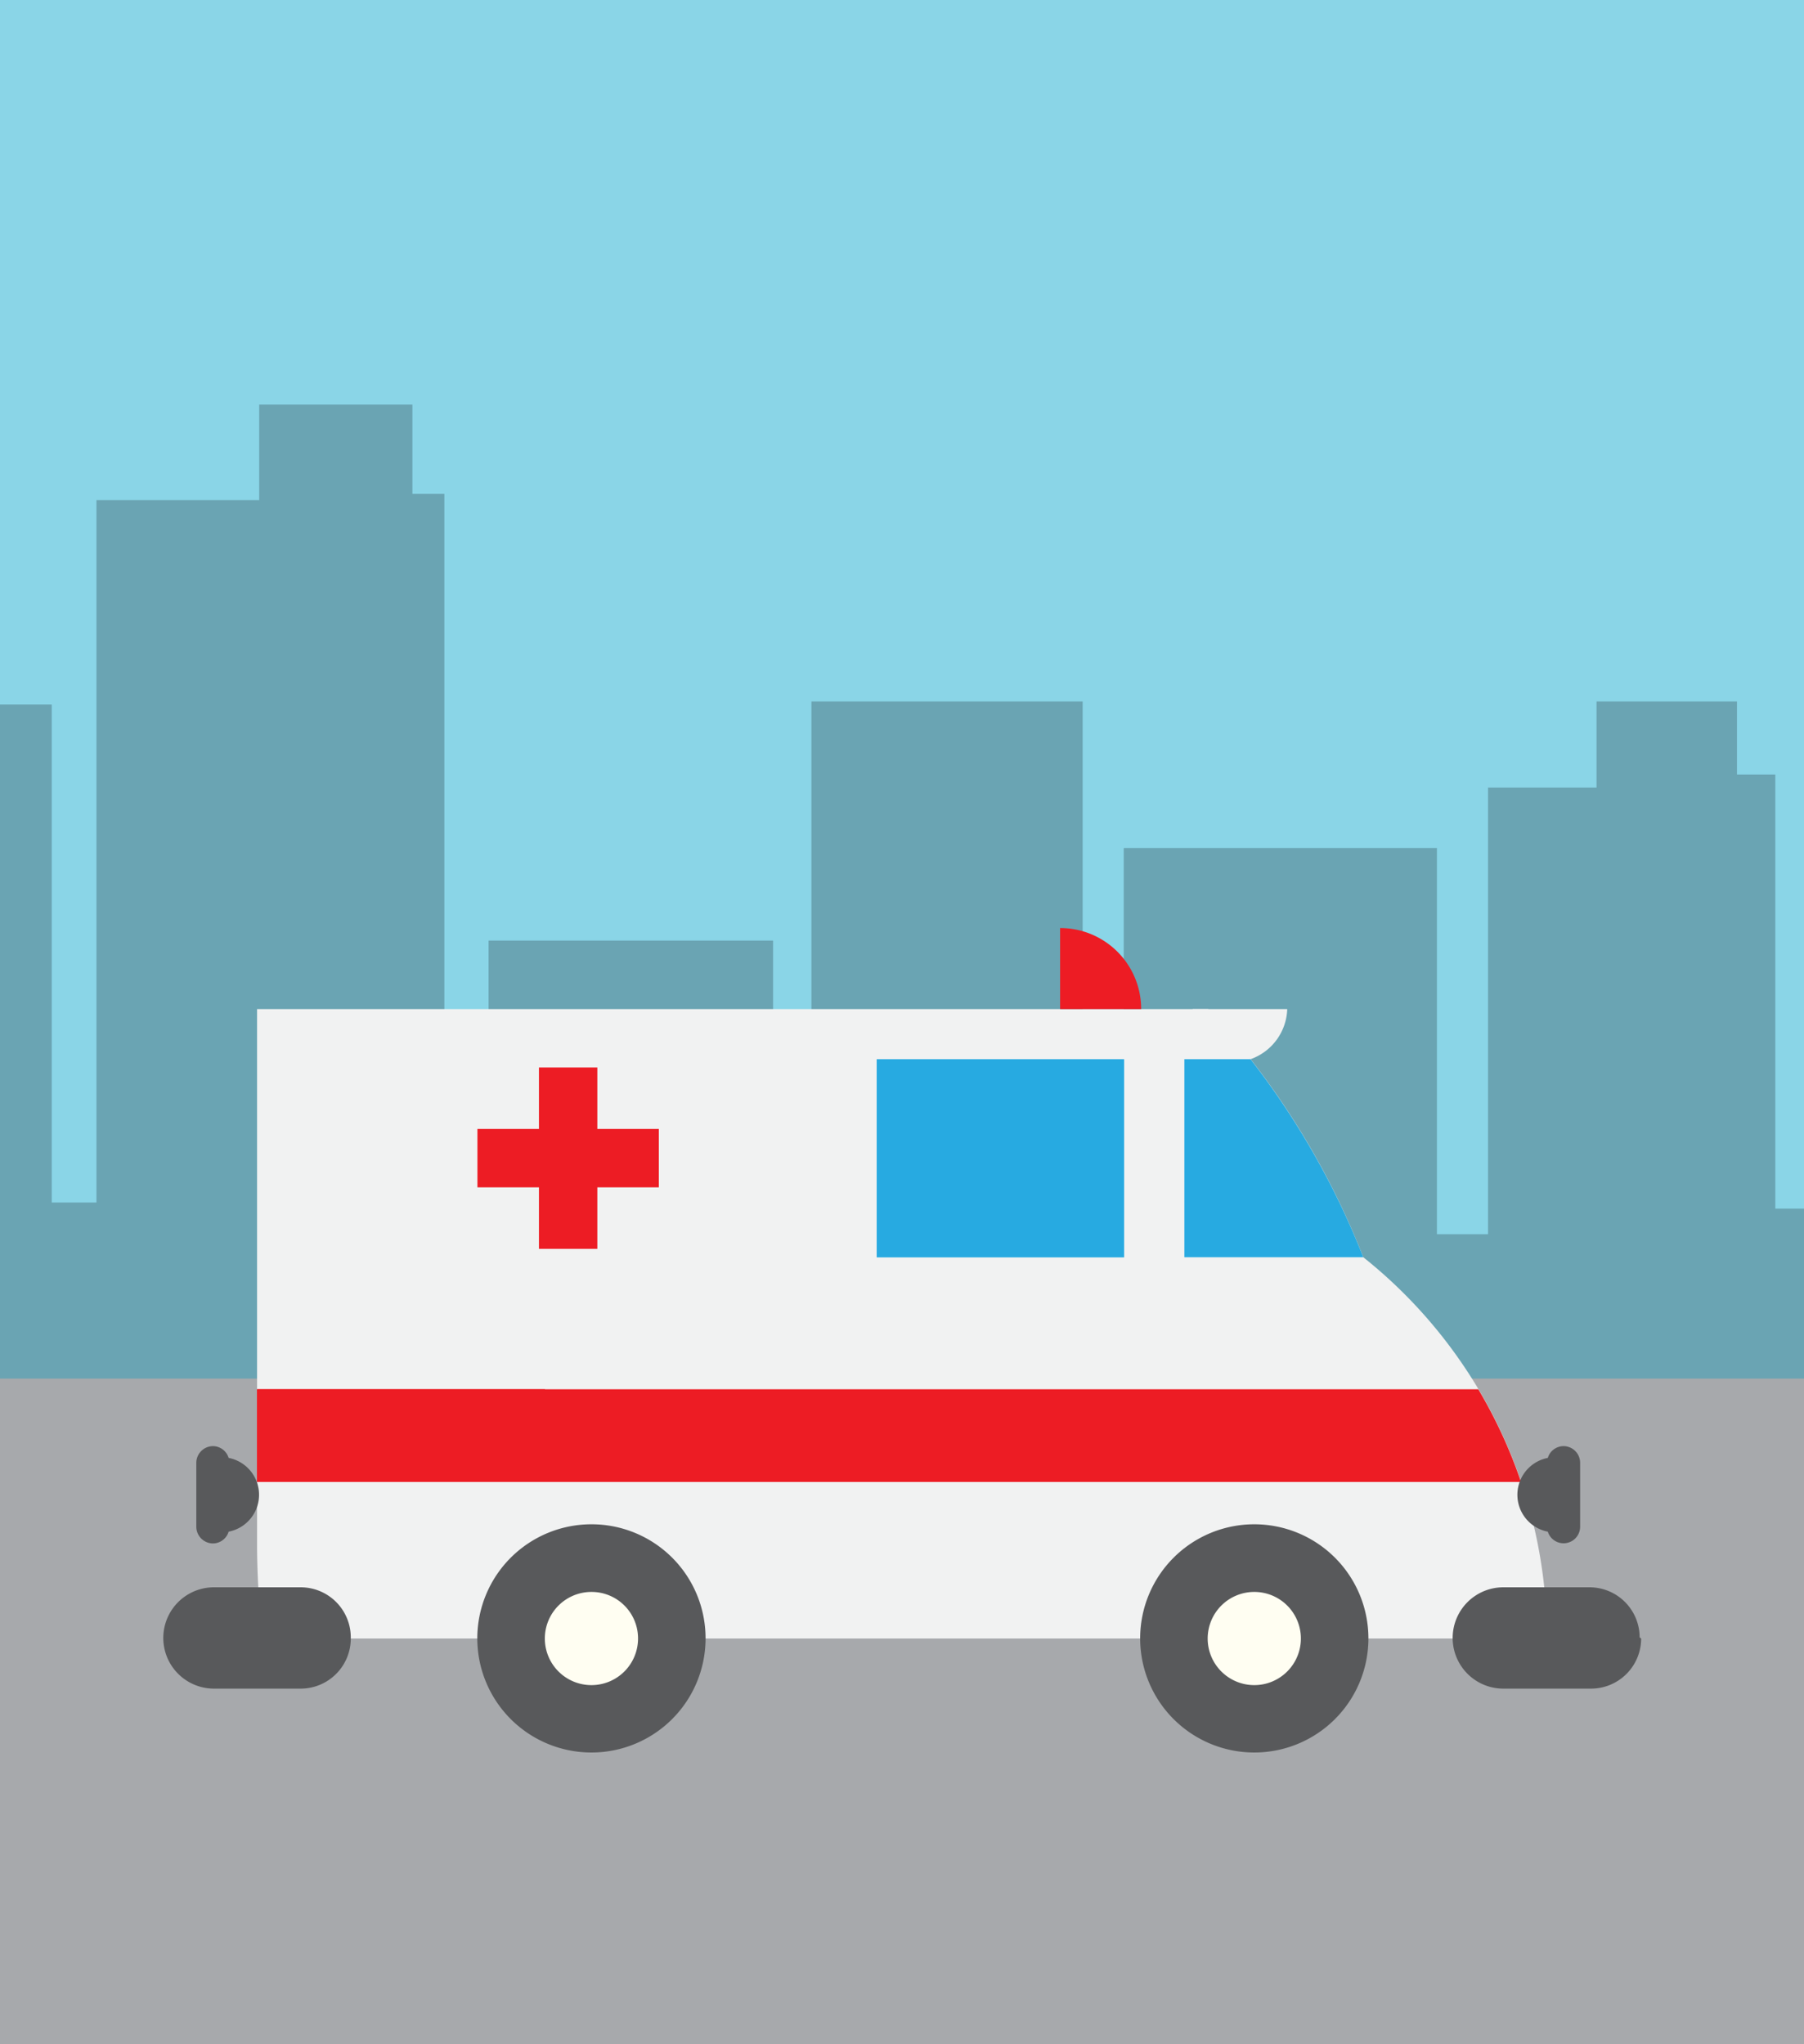 <svg xmlns="http://www.w3.org/2000/svg" viewBox="0 0 144 163.18">
  <rect x="0" y="0" width="144" height="163.18" fill="#333333" stroke="none"/>
  <g id="Layer_2" data-name="Layer 2">
    <g id="Layer_1-2" data-name="Layer 1">
      <path fill="#8ad5e7" d="M0 0h144v121.32H0z"/>
      <path d="M141.71 96.49V61.84h-3.06V56h-11.21v6.88h-8.66v35.65h-4.08V67.7h-25v46.37h-3.28V56H64.77v28.26h-3.06v-9.17H39v29.55h-3.53V39.42h-2.55v-7.13H20.69v7.64H7.7V96H4.13V56.24H0v65l144-.05v-24.7z" fill="#6aa4b3"/>
      <path fill="#a7a9ac" d="M0 110.06h144v53.12H0z"/>
      <path d="M108.82 100.37a63.13 63.13 0 00-12.38-19.81H20.52v42.9a63.75 63.75 0 00.46 7.35h102.5a38.87 38.87 0 00-14.66-30.44" fill="#f1f2f2"/>
      <path d="M131 130.81a4 4 0 01-4 4h-7a4 4 0 010-8.09h6.88a4 4 0 014 4M28 130.81a4 4 0 01-4 4h-6.92a4 4 0 110-8.09H24a4 4 0 014 4M109.23 130.8a9.11 9.11 0 11-9.11-9.11 9.11 9.11 0 019.11 9.11" fill="#58595b"/>
      <path d="M103.84 130.8a3.72 3.72 0 11-3.72-3.71 3.72 3.72 0 013.72 3.71" fill="#fffef2"/>
      <path d="M56.32 130.8a9.11 9.11 0 11-9.1-9.11 9.1 9.1 0 019.1 9.11" fill="#58595b"/>
      <path d="M50.93 130.8a3.72 3.72 0 11-3.72-3.71 3.71 3.71 0 013.72 3.71" fill="#fffef2"/>
      <path d="M20.52 110.91v7.4h100.89a38.84 38.84 0 00-3.41-7.4z" fill="#ed1c24"/>
      <path fill="#ed1c24" d="M20.52 110.91H43.5v7.4H20.52zM43.02 85.22h4.66V99.7h-4.66z"/>
      <path fill="#ed1c24" d="M38.11 90.13h14.48v4.66H38.11zM91.09 80.56a6.46 6.46 0 00-6.47-6.47v6.47z"/>
      <path d="M94.54 100.37h14.28a63.59 63.59 0 00-9-15.81h-5.28zM69.98 84.56h19.75v15.82H69.98z" fill="#27aae1"/>
      <path d="M124.81 115.45a1.32 1.32 0 00-1.26.94 3 3 0 000 5.89 1.32 1.32 0 002.58-.39v-5.11a1.33 1.33 0 00-1.32-1.33M17 115.45a1.32 1.32 0 011.25.94 3 3 0 010 5.89 1.32 1.32 0 01-1.25.94 1.34 1.34 0 01-1.33-1.33v-5.11a1.34 1.34 0 011.33-1.33" fill="#58595b"/>
      <path d="M99.82 84.56a4.39 4.39 0 002.93-4h-7.56" fill="#f1f2f2"/>
    </g>
  </g>
</svg>

